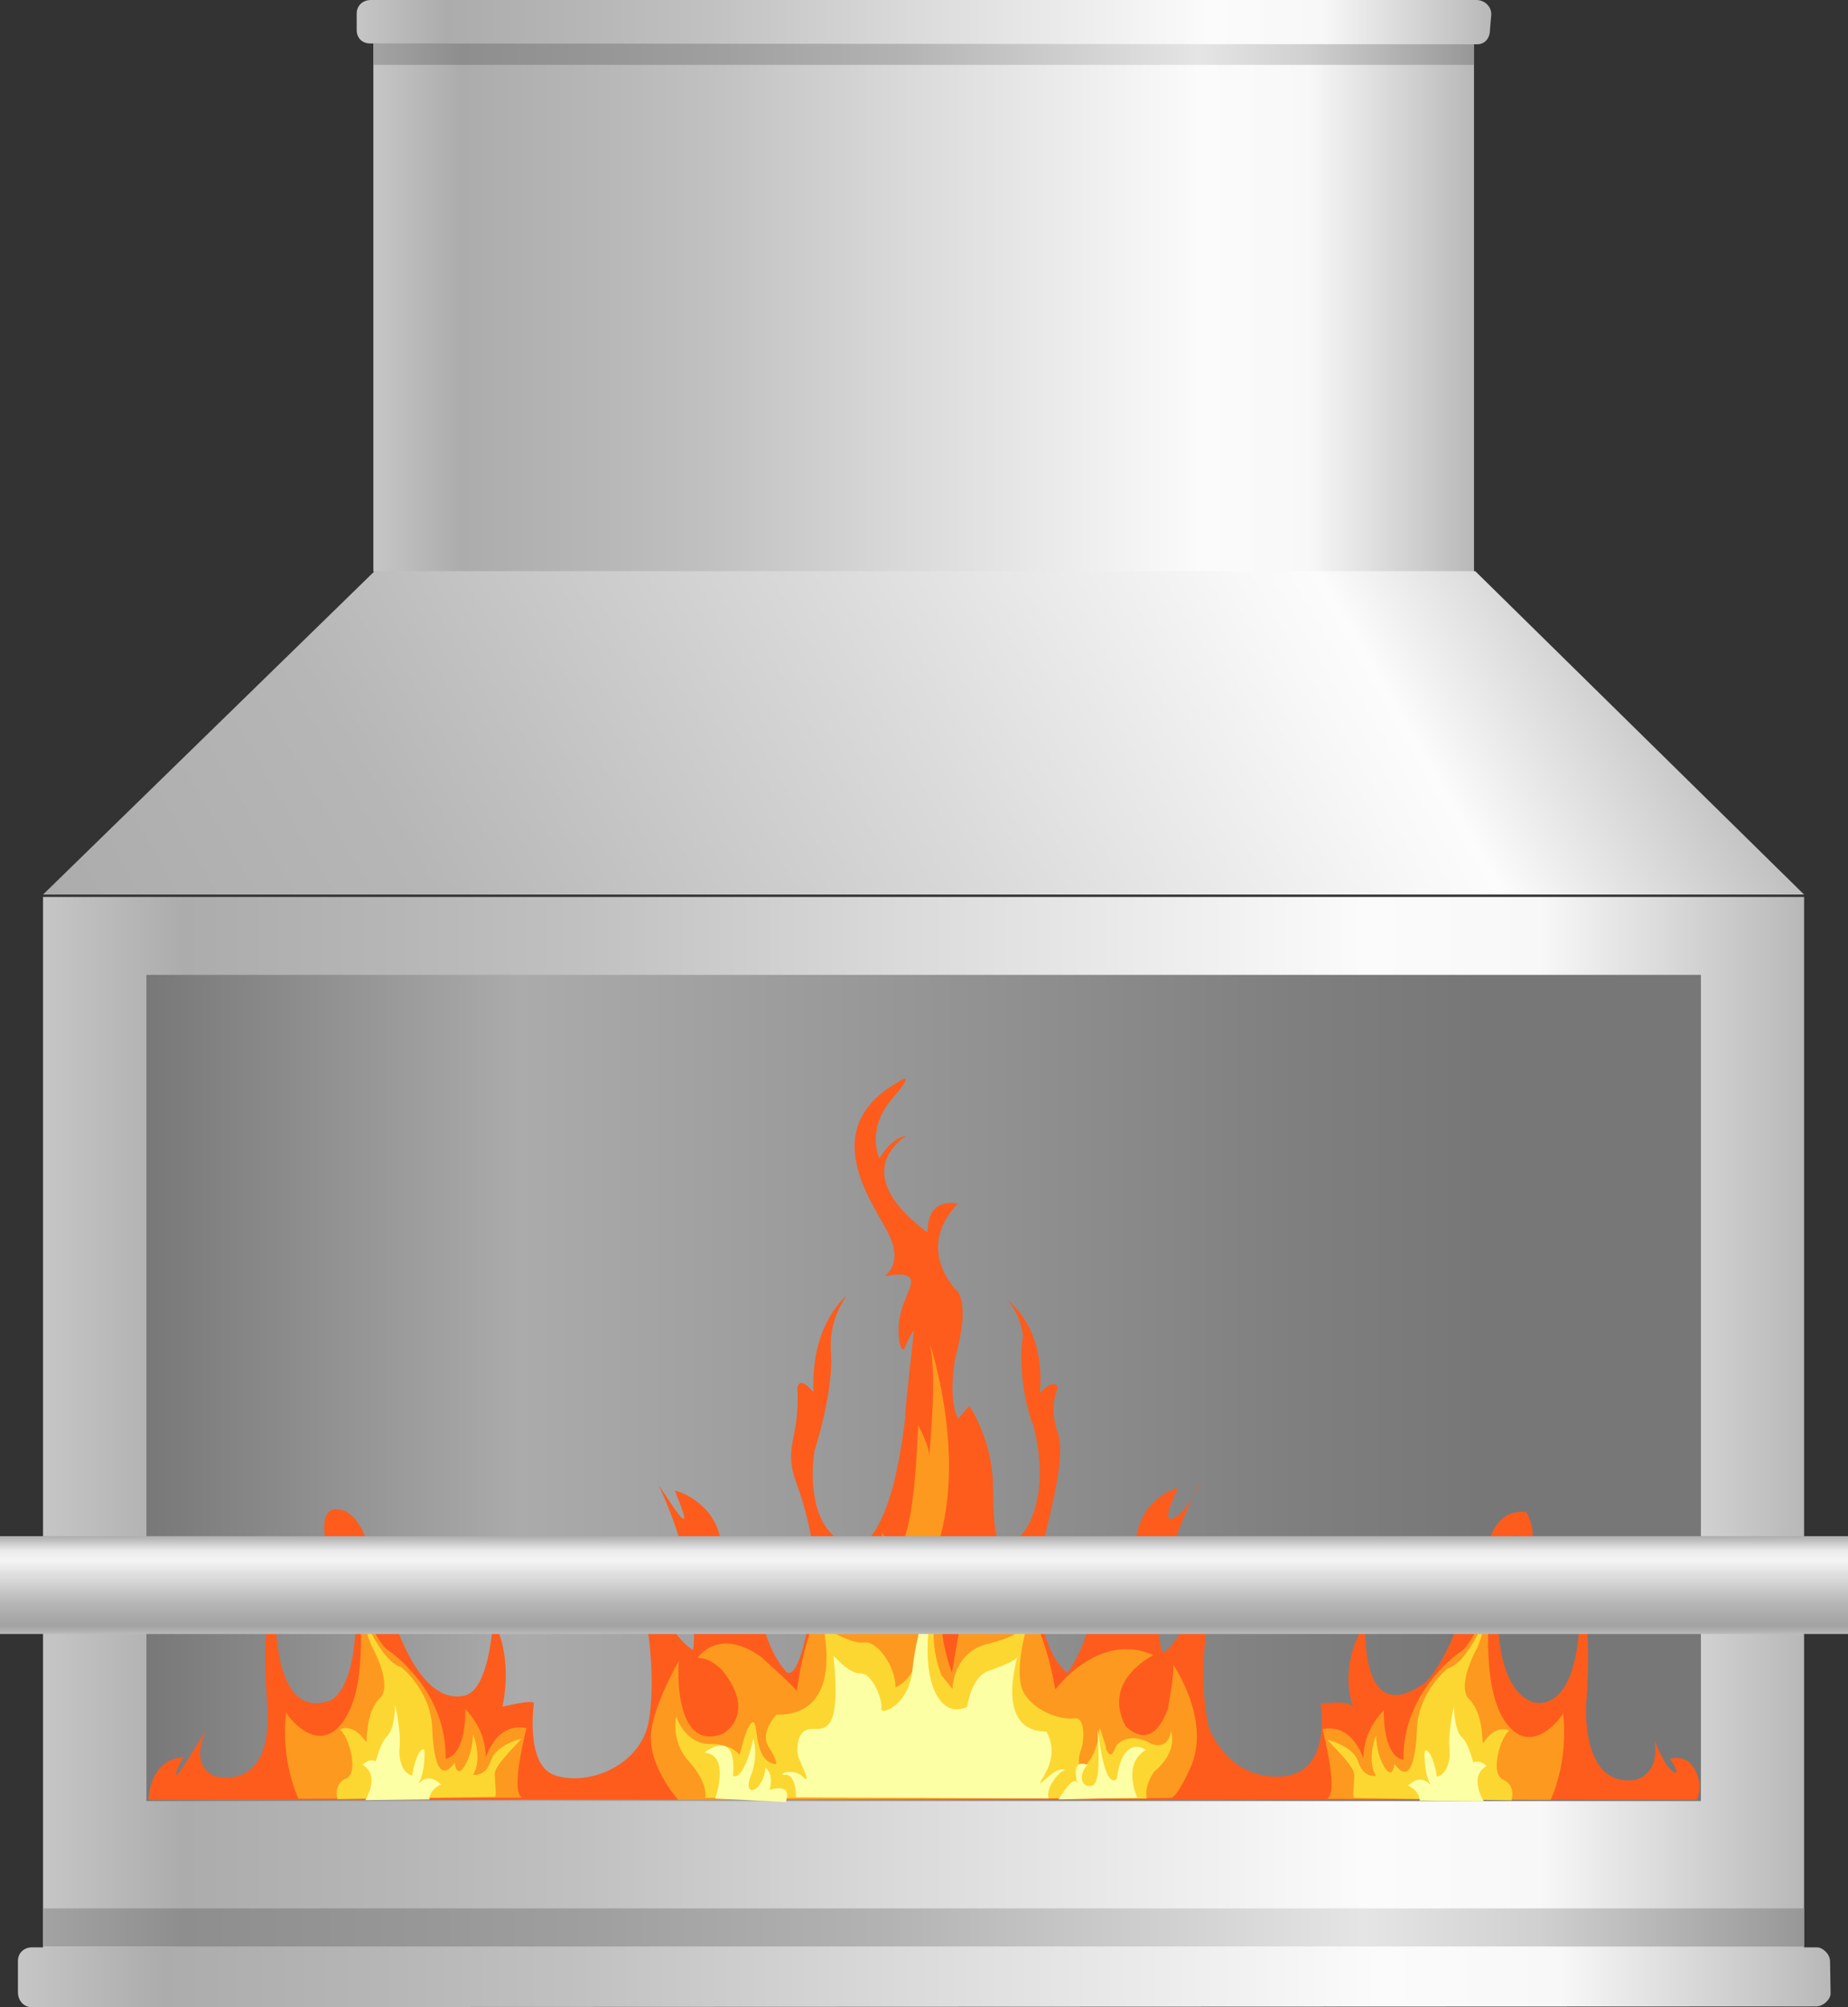 <?xml version="1.0" encoding="utf-8"?>
<!-- Generator: Adobe Illustrator 16.0.0, SVG Export Plug-In . SVG Version: 6.00 Build 0)  -->
<!DOCTYPE svg PUBLIC "-//W3C//DTD SVG 1.1//EN" "http://www.w3.org/Graphics/SVG/1.1/DTD/svg11.dtd">
<svg preserveAspectRatio="none" version="1.1" id="图层_1" xmlns="http://www.w3.org/2000/svg" xmlns:xlink="http://www.w3.org/1999/xlink" x="0px" y="0px"
	 width="510px" height="553.902px" viewBox="28.465 6.543 510 553.902" enable-background="new 28.465 6.543 510 553.902"
	 xml:space="preserve">
<rect x="28.465" y="6.543" width="510" height="553.902" fill="#333333" stroke="none"/>
<g id="surface86">
	
		<linearGradient id="SVGID_1_" gradientUnits="userSpaceOnUse" x1="607.223" y1="104.307" x2="202.224" y2="104.307" gradientTransform="matrix(0.75 0 0 -0.75 -20.165 169.744)">
		<stop  offset="0" style="stop-color:#B8B8B8"/>
		<stop  offset="0.15" style="stop-color:#F8F8F8"/>
		<stop  offset="0.25" style="stop-color:#FBFBFB"/>
		<stop  offset="0.52" style="stop-color:#D9D9D9"/>
		<stop  offset="0.69" style="stop-color:#C1C1C1"/>
		<stop  offset="0.8" style="stop-color:#B6B6B6"/>
		<stop  offset="0.92" style="stop-color:#ACACAC"/>
		<stop  offset="1" style="stop-color:#C6C6C6"/>
	</linearGradient>
	<path fill="url(#SVGID_1_)" d="M131.504,18.766h303.75v145.5h-303.75V18.766z"/>
	
		<linearGradient id="SVGID_2_" gradientUnits="userSpaceOnUse" x1="810.239" y1="270.561" x2="272.711" y2="-39.781" gradientTransform="matrix(0.75 0 0 -0.75 -111.327 315.139)">
		<stop  offset="0" style="stop-color:#999999"/>
		<stop  offset="0.25" style="stop-color:#FCFCFC"/>
		<stop  offset="0.29" style="stop-color:#F8F8F8"/>
		<stop  offset="0.52" style="stop-color:#D9D9D9"/>
		<stop  offset="0.71" style="stop-color:#C1C1C1"/>
		<stop  offset="0.8" style="stop-color:#B6B6B6"/>
		<stop  offset="1" style="stop-color:#ACACAC"/>
	</linearGradient>
	<path fill="url(#SVGID_2_)" d="M131.844,164.16h303.75l90.75,89.25h-486L131.844,164.16z"/>
	
		<linearGradient id="SVGID_3_" gradientUnits="userSpaceOnUse" x1="850.227" y1="7.804" x2="202.227" y2="7.804" gradientTransform="matrix(0.75 0 0 -0.75 -111.327 405.047)">
		<stop  offset="0" style="stop-color:#B8B8B8"/>
		<stop  offset="0.15" style="stop-color:#F8F8F8"/>
		<stop  offset="0.25" style="stop-color:#FBFBFB"/>
		<stop  offset="0.52" style="stop-color:#D9D9D9"/>
		<stop  offset="0.69" style="stop-color:#C1C1C1"/>
		<stop  offset="0.8" style="stop-color:#B6B6B6"/>
		<stop  offset="0.92" style="stop-color:#ACACAC"/>
		<stop  offset="1" style="stop-color:#C6C6C6"/>
	</linearGradient>
	<path fill="url(#SVGID_3_)" d="M40.344,254.07h486v290.25h-486V254.07z"/>
	
		<linearGradient id="SVGID_4_" gradientUnits="userSpaceOnUse" x1="607.223" y1="197.303" x2="202.224" y2="197.303" gradientTransform="matrix(0.75 0 0 -0.75 -20.165 169.414)">
		<stop  offset="0" style="stop-color:#979797"/>
		<stop  offset="0.15" style="stop-color:#D0D0D0"/>
		<stop  offset="0.25" style="stop-color:#E5E5E5"/>
		<stop  offset="0.52" style="stop-color:#B3B3B3"/>
		<stop  offset="0.69" style="stop-color:#9F9F9F"/>
		<stop  offset="0.8" style="stop-color:#969696"/>
		<stop  offset="0.92" style="stop-color:#8E8E8E"/>
		<stop  offset="1" style="stop-color:#A3A3A3"/>
	</linearGradient>
	<path fill="url(#SVGID_4_)" d="M131.504,18.438h303.75v6h-303.75V18.438z"/>
	
		<linearGradient id="SVGID_5_" gradientUnits="userSpaceOnUse" x1="619.712" y1="193.155" x2="202.223" y2="193.155" gradientTransform="matrix(0.75 0 0 -0.75 -24.762 157.52)">
		<stop  offset="0" style="stop-color:#B8B8B8"/>
		<stop  offset="0.15" style="stop-color:#F8F8F8"/>
		<stop  offset="0.25" style="stop-color:#FBFBFB"/>
		<stop  offset="0.52" style="stop-color:#D9D9D9"/>
		<stop  offset="0.69" style="stop-color:#C1C1C1"/>
		<stop  offset="0.8" style="stop-color:#B6B6B6"/>
		<stop  offset="0.92" style="stop-color:#ACACAC"/>
		<stop  offset="1" style="stop-color:#C6C6C6"/>
	</linearGradient>
	<path fill="url(#SVGID_5_)" d="M130.656,6.543h305.25c2.25,0,4.117,1.75,4.117,3.91l-0.367,4.34c0,2.25-1.367,3.973-3.504,3.973
		l-305.496-0.223c-2.25,0-3.75-1.527-3.75-3.688v-4.563c0-2.25,1.734-3.75,3.871-3.75H130.656z"/>
	
		<linearGradient id="SVGID_6_" gradientUnits="userSpaceOnUse" x1="850.227" y1="194.306" x2="202.227" y2="194.306" gradientTransform="matrix(0.75 0 0 -0.75 -111.327 684.166)">
		<stop  offset="0" style="stop-color:#979797"/>
		<stop  offset="0.15" style="stop-color:#D0D0D0"/>
		<stop  offset="0.25" style="stop-color:#E5E5E5"/>
		<stop  offset="0.52" style="stop-color:#B3B3B3"/>
		<stop  offset="0.69" style="stop-color:#9F9F9F"/>
		<stop  offset="0.8" style="stop-color:#969696"/>
		<stop  offset="0.92" style="stop-color:#8E8E8E"/>
		<stop  offset="1" style="stop-color:#A3A3A3"/>
	</linearGradient>
	<path fill="url(#SVGID_6_)" d="M40.344,533.187h486v10.5h-486V533.187z"/>
	
		<linearGradient id="SVGID_7_" gradientUnits="userSpaceOnUse" x1="869.224" y1="190.306" x2="202.224" y2="190.306" gradientTransform="matrix(0.75 0 0 -0.75 -118.255 694.924)">
		<stop  offset="0" style="stop-color:#B8B8B8"/>
		<stop  offset="0.15" style="stop-color:#F8F8F8"/>
		<stop  offset="0.25" style="stop-color:#FBFBFB"/>
		<stop  offset="0.52" style="stop-color:#D9D9D9"/>
		<stop  offset="0.69" style="stop-color:#C1C1C1"/>
		<stop  offset="0.8" style="stop-color:#B6B6B6"/>
		<stop  offset="0.92" style="stop-color:#ACACAC"/>
		<stop  offset="1" style="stop-color:#C6C6C6"/>
	</linearGradient>
	<path fill="url(#SVGID_7_)" d="M37.164,543.945h492.75c1.5,0,3.602,1.754,3.602,3.914l0.148,8.836c0,1.5-1.902,3.551-4.039,3.551
		l-492.46,0.199c-2.25,0-3.75-1.949-3.75-4.109v-8.641c0-2.25,1.734-3.75,3.871-3.75H37.164z"/>
	
		<linearGradient id="SVGID_8_" gradientUnits="userSpaceOnUse" x1="202.225" y1="49.306" x2="774.224" y2="49.306" gradientTransform="matrix(0.75 0 0 -0.75 -82.794 426.549)">
		<stop  offset="0" style="stop-color:#787878"/>
		<stop  offset="0.24" style="stop-color:#ABABAB"/>
		<stop  offset="0.57" style="stop-color:#8F8F8F"/>
		<stop  offset="0.74" style="stop-color:#7F7F7F"/>
		<stop  offset="0.86" style="stop-color:#777777"/>
	</linearGradient>
	<path fill="url(#SVGID_8_)" d="M68.875,275.57h429v228h-429V275.57z"/>
	<path fill="#FE5C1C" d="M69.457,503.242c0,0,0-11.207,9.758-11.793c-0.008-0.207-2.172,3.309-2.172,4.863
		c-0.086,1.68,8.844-13.227,8.688-13.031c0.227-0.289-5.895,9.922,2.02,13.422c-0.293-0.211,16.445,5.445,14.43-20.422
		c-1.973-25.539,2.336-30.59,2.336-30.59c0.191-0.199-2.645,35.449,14.203,30.395c0.238,0.156,9.84-1.75,7.668-33.426
		c0.07-0.168-0.309-15.457-7.668-8.781c0.238,0.363-3.504-12.254,3.633-10.699c0.355-0.188,10.242,1.75,9,26.648
		c0.355,0.164,1.086,9.918,3.898-2.336c0.207,0.25,7.43,30.926,21.969,26.844c-0.012-0.344,5.637-0.195,7.344-20.23
		c0.145-0.363,5.586,8.559,2.582,23.34c-0.188,0.297,7.504-1.945,8.621-0.973c0.191-0.23-2.668,17.313,5.984,20.035
		c9.207,2.984,23.156-2.723,25.641-14.395c2.316-11.871,0.465-34.035-7.141-49.984c-0.293-0.137,12.57,26.258,19.559,29.758
		c-0.352,0.105,3.41-17.309-9.473-45.305c0.121-0.34,12.105,19.824,4.363,1.348c0.258-0.188,10.07,2.723,12.398,12.449
		c2.109,9.863,5.895,13.223,5.895,13.223c-0.035-0.359,0.777-9.141,3.438-8.555c0.277-0.055-0.332,22.172,8.73,32.48
		c-0.203-0.285,3.973,7.973,8.473-25.48c0.324-0.305-0.727-13.613-5.121-25.48c-4.305-11.574,0.777-11.668,0-27.199
		c0.195-0.125,0.465-3.336,4.395,1.332c0.301,0.043-1.758-15.949,8.98-26.449c0.32,0.242-4.996,5.832-4.066,16.141
		c0.637,10.352-4.496,26.258-4.496,26.258c-0.117-0.156-4.191,23.926,11.512,26.648c0.371,0.195,9.508-0.973,13.492-35.984
		c-0.371,0.18,1.996-19.645,2.328-23.535c0.301-0.285-0.801,0.391-2.195,4.086c-1.254,3.879-3.102-3.695-1.207-9.727
		c1.453-5.895,7.121-11.406-4.555-9.461c0.008-0.184,4.965-3.113,1.242-11.086c-3.484-7.848-21.418-29.355,2.941-42.777
		c0.324-0.32,4.5-2.723-2.637,5.445c-6.789,8.484-3.078,15.949-3.078,15.949c0.039,0.035,2.922-5.445,7.27-6.223
		c0.27,0.258-16.945,9.516,5.937,26.633c0.332-0.125-0.91-9.336,8.359-7.977c0.223,0.352-11.578,10.02-0.945,23.34
		c-0.332,0.262,4.984,1.102,0.637,18.023c-0.219,0.238-2.637,12.059,0.465,18.086l3.066-3.598c0,0,6.555,9.363,6.555,22.66
		c0.195,13.34,0.777,20.813,8.074,12.641c0.371-0.051,8.375-9.723,2.945-30.34c-0.324,0.289-4.5-12.449-2.793-24.117
		c0.219-0.344-0.777-6.227-4.191-9.922c-0.09-0.172,10.707,7.391,8.848,25.676c0.063-0.348,4.031-4.477,4.977-1.559
		c0.336-0.289-2.781,4.668,0,12.254c2.586,7.707-3.27,25.867-4.355,32.676c-1.309,6.531-2.328,25.676,7.012,33.844
		c-0.07-0.313,8.348-9.727,9.125-33.648c-0.195,0.336,4.344,0.391,3.457,8.949c0.098-0.363,4.613-4.477,6.785-14.395
		c2.313-9.969,11.184-12.059,11.184-12.059c0.129-0.16-6.219,12.059,0,7.586c0.129-0.246,3.09-2.141,6.363-9.145
		c-0.234-0.102-15.684,28.012-10.875,46.488c0.141-0.09,0.621,6.223,19.277-30.148c0.363,0.059-11.828,23.922-6.398,50.961
		c0.012,0.098,4.773,14.391,19.516,13.906c14.996-0.309,11.441-20.18,11.441-20.18c-0.195,0.371,7.566-1.215,8.926,0.973
		c1.379,2.398-5.434-8.754,3.32-23.098c0.309-0.004-1.77,28.688,15.711,17.02c0.348,0.227,7.543-5.836,12.805-26.016
		c0.293-0.008-0.801,9.48,2.688,7.051c-0.145-0.309,1.164-0.73,1.164-8.266c0.191-7.793,1.746-21.883,12.223-20.422
		c-0.031-0.121,4.07,7.535-0.387,9.965c0.355-0.336-3.105-8.992-6.402,2.191c0.008-0.277-5.82,35.25,8.754,40.355
		c0.254-0.133,13.359,4.379,12.801-29.418c0.203,0.035,3.441,5.594,1.723,29.906c-0.02,0.129-1.555,22.609,13.008,20.91
		c-0.277,0.219,7.551-0.73,5.816-11.184c-0.094,0.152,3.086,8.273,5.422,8.992c1.984,0.91-1.16-3.652-1.16-3.652
		c0.145,0.063,6.203-2.426,8.16,6.57c0.234,0.242,0,3.527-0.793,4.715L69.457,503.242z"/>
	<path fill="#FD991F" d="M215.625,503.261c0,0-7.047-7.922-7.5-16.09c-0.75-7.91,7.746-22.359,7.746-22.359
		c-0.246,0.199-1.859,25.469,11.965,20.219c-0.211,0.23,9.941-5.047,0-17.504c-0.211-0.266-3.273-3.488-6.844-3.488
		c-0.117,0.223,5.586-8.938,17.863,0c0.02,0.223,8.672,7.766,9.457,9.129c0.313,0.094,2.941-31.898,20.66-36.164
		c-0.098,0.258-7.48,11.656-6.395,15.547c1.047,4.211,9.469,0,10.09-8.949c0.707-8.59-0.934-14.195-0.934-14.195
		c0.141,0.355,2.793,3.305,2.793,4.473c0.348,1.133,5.898,4.473,7.32-34.207c-0.223,0.09,3.089,5.227,3.089,9.117
		c-0.313-0.027,2.496-21.789,0-32.277c-0.313,0,13.332,38.109-1.472,65.535c-0.34-0.285,6.117-6.809,9.074-3.113
		c0.336-0.172-8.855,7.977-1.406,29.176c0.242-0.098,2.793-18.672,4.656-20.617c1.586-1.98,1.859,8.168,9.406,3.016
		c-0.32,0.254,2.387-3.793-6.305-13.52c-0.016,0.273,15.207,3.891,20.816,35.789c0.168-0.266,12.082-16.145,26.984-9.531
		c0.184,0.266-14.281,6.613-7.609,19.645c0.293,0.121,7.137,7.977,11.793-5.055c-0.25-0.074,1.418-6.418,1.418-11.867
		c-0.168-0.207,9.445,13.617,5.566,26.063c0.266-0.02-4.035,10.117-6.207,10.699L215.625,503.261z"/>
	<path fill="#FCD732" d="M223.086,502.66c0,0,0.977-3.918-4.457-9.996c-5.293-5.754-3.492-12.629-3.492-12.629
		c-0.301,0.125,2.523,7.766,8.926,7.766c6.523-0.141,8.438,3.039,8.438,3.039c0.336-0.18,1.453-6.93,3.395-8.875
		c2.191-1.805,0,10.941,6.801,11.426c-0.109,0.27,0.57-0.727-2.148-4.859c-2.461-3.871,2.148-8.754,2.148-8.754
		c-0.109-0.367,18.027,2.676,12.984-24.539c-0.344,0.172,7.563,5.09,11.25,4.602c3.406-0.68,8.68,6.324,8.68,12.402
		c-0.023-0.332,8.777-2.434,6.063-19.695c-0.086-0.137,0.191-9.969,8.156-8.266c0.008-0.121-7.187,9.727-1.563,24.555l3.07,3.824
		c0,0,0.031-10.387,10.121-12.574c10.129-2.426,10.859-6.324,10.859-6.324c0.02,0.148-4.652,14.348-1.164,20.18
		c3.434,5.469,10.863,7.293,13.773,6.809c3.16-0.59,2.715,6.32,1.941,8.508c-1.031,2.152-1.359,8.754,2.715,2.434
		c3.754-6.281,0.969-12.887,4.074-3.16c-0.32-0.121,1.164,4.859,2.727,0c-0.047-0.121,3.09-4.621,9.891-0.73
		c-0.188-0.141,4.449,2.188,5.422-3.648c-0.359-0.242,2.52,5.352-4.852,11.43c-0.008,0.328-2.52,3.16-1.938,7.293L223.086,502.66z"
		/>
	<path fill="#FCFFA4" d="M248.172,502.484c0,0,0.031-6.172-2.879-6.172c-3.121,0.172,1.941-2.188,4.656,0.484
		c2.723,2.688-0.191-2.914-1.164-5.348c-0.613-2.465-0.387-7.781,3.688-7.781c3.949,0.066,8.145,0.73,6.012-20.176
		c0.188-0.008,4.074,4.859,7.371,4.859c3.316-0.367,6.402,7.781,5.82,9.727c-0.254,1.906,7.371-0.73,8.535-10.211
		c0.961-9.633,3.684-18.723,6.98-21.637c2.98-2.996-2.715,1.699-2.715,14.828c-0.305,12.926,4.852,19.449,10.863,16.531
		c0.082,0.145,0.969-8.266,6.012-9.965c5.32-1.891,7.953-3.16,7.953-4.133c0.367-0.758-6.98,20.906,7.965,20.906
		c-0.098,0.086,3.48,4.863-0.398,11.672c-4.199,7.164,2.52-2.918,5.637-0.973c-0.086-0.113-1.758,0.242-3.504,3.16
		c-1.832,2.727-1.164,4.617-1.164,4.617L248.172,502.484z"/>
	<path fill="#FCFFA4" d="M342.335,502.664c0,0-4.293-9.27,2.289-13.16c-0.039-0.34-6.402-4.375-7.953,8.023
		c-0.336-0.113-3.102,3.891-5.234-13.613c-0.352,0,1.355,13.855-1.359,15.316c-2.742,1.184-4.461-2.434-1.551-5.594
		c0.309,0.027-5.043-2.672-2.523,5.836c-0.168,0.191,0-5.105-5.418,3.648L342.335,502.664z"/>
	<path fill="#FCFFA4" d="M225.824,502.875c0,0,4.359-12.152-3-12.641c0-0.109,9.102-7.293,7.938,6.324
		c0.313,0.316,2.91,1.457,5.629-10.215c-0.066,0.031,1.551,4.621-0.777,10.457c-2.289,6.074,3.492,4.375,4.086-2.434
		c0.375,0.258,2.305,1.703,1.152,6.078c-0.027,0.18,6.398-2.43,4.461,3.406L225.824,502.875z"/>
	<path fill="#FD991F" d="M110.844,502.941c0,0-4.996-10.035-3.445-23.895c-0.305-0.105,6.594,10.211,13.383,5.105
		c6.563-5.211,8.344-18.477,6.789-36.711c-0.227,0,4.656,12.156,7.762,14.344c3.262,2.156,16.484,12.887,16.098,30.148
		c-0.086-0.242,5.457,0.242,5.457-13.859c-0.293,0.117,5.602,4.863,5.602,13.371c0.105,0.246,2.715-9.723,11.273-8.023
		c0.082,0.02-4.68,17.508-1.188,19.207L110.844,502.941z"/>
	<path fill="#FCD732" d="M121.605,503.05c0,0-1.309-4.191,2.477-5.77c3.523-1.73,0.582-11.668-1.746-13.371
		c0.02-0.359,3.684-1.898,7.176,3.402c0.344-0.012-0.387-8.508,4.281-12.641c-0.188-0.121,2.895-2.676-2.34-13.098
		c-0.098,0.227-2.523-5.383-2.137-8.023c-0.211,0,4.656,11.637,9.895,13.098c-0.355-0.348,8.547,6.563,8.547,17.504
		c0.098,0.148,0.375,17.02,6.219,8.754c-0.121-0.355,0.363,5.105,2.883,0.727c2.246-4.082,2.137-8.508,2.137-8.508
		c0.109-0.074,2.715,7.051,0,11.184c0.109-0.008,3.395,0.609,4.848-3.645c1.262-4.613,8.535-6.324,8.535-6.324
		c0.227,0.211-7.758,7.293-7.371,9.969c0.098,2.992,0.582,6.078,0,6.078L121.605,503.05z"/>
	<path fill="#FCFFA4" d="M129.266,503.32c0,0,4.359-6.82-0.75-9.734c0-0.016,1.848-1.945,3.555-0.973
		c0.195,0.207,1.086-4.668,3.105-6.809c2.34-1.984,2.328-8.734,2.328-8.734c0.012,0,1.707,7.18,1.242,11.652
		c-0.48,4.848,1.859,7.777,3.566,7.777c-0.297,0.07,1.242-7.582,3.117-7.195c0.336-0.234,0.453,6.031-1.41,9.336
		c0.246,0.18,2.328-3.305,6.211,0.391c0.035-0.211-3.262,1.363-3.262,4.086L129.266,503.32z"/>
	<path fill="#FD991F" d="M456.386,503.261c0,0,5-10.035,3.449-23.895c0.301-0.105-6.598,10.211-13.387,5.105
		c-6.563-5.211-8.34-18.477-6.789-36.711c0.227,0-4.652,12.156-7.758,14.344c-3.266,2.156-16.488,12.887-16.098,30.148
		c0.082-0.242-5.457,0.242-5.457-13.859c0.289,0.117-5.602,4.863-5.602,13.371c-0.109,0.246-2.715-9.723-11.273-8.023
		c-0.086,0.02,4.68,17.508,1.188,19.207L456.386,503.261z"/>
	<path fill="#FCD732" d="M445.625,503.371c0,0,1.313-4.191-2.473-5.77c-3.527-1.73-0.582-11.672,1.746-13.371
		c-0.023-0.359-3.684-1.898-7.176,3.402c-0.348-0.012,0.387-8.508-4.281-12.641c0.184-0.121-2.898-2.676,2.34-13.098
		c0.094,0.227,2.523-5.383,2.133-8.023c0.211,0-4.652,11.637-9.891,13.098c0.352-0.348-8.547,6.563-8.547,17.504
		c-0.102,0.148-0.375,17.02-6.219,8.754c0.117-0.355-0.363,5.105-2.887,0.727c-2.246-4.082-2.133-8.508-2.133-8.508
		c-0.113-0.074-2.715,7.051,0,11.184c-0.113-0.008-3.395,0.609-4.848-3.648c-1.266-4.609-8.535-6.32-8.535-6.32
		c-0.23,0.211,7.758,7.293,7.371,9.969c-0.102,2.992-0.582,6.078,0,6.078L445.625,503.371z"/>
	<path fill="#FCFFA4" d="M437.964,503.64c0,0-4.355-6.816,0.75-9.734c0-0.016-1.848-1.945-3.555-0.973
		c-0.195,0.207-1.086-4.668-3.102-6.809c-2.344-1.984-2.328-8.734-2.328-8.734c-0.016,0-1.707,7.18-1.242,11.652
		c0.477,4.848-1.863,7.781-3.57,7.781c0.297,0.066-1.242-7.586-3.113-7.199c-0.34-0.234-0.453,6.031,1.406,9.336
		c-0.246,0.18-2.328-3.305-6.207,0.391c-0.039-0.211,3.258,1.363,3.258,4.086L437.964,503.64z"/>
	
		<linearGradient id="SVGID_9_" gradientUnits="userSpaceOnUse" x1="542.225" y1="201.305" x2="542.225" y2="165.304" gradientTransform="matrix(0.75 0 0 -0.75 -123.205 581.442)">
		<stop  offset="0" style="stop-color:#ADADAD"/>
		<stop  offset="0.15" style="stop-color:#EBEBEB"/>
		<stop  offset="0.25" style="stop-color:#F4F4F4"/>
		<stop  offset="0.52" style="stop-color:#CDCDCD"/>
		<stop  offset="0.69" style="stop-color:#B6B6B6"/>
		<stop  offset="0.8" style="stop-color:#ACACAC"/>
		<stop  offset="0.92" style="stop-color:#A2A2A2"/>
		<stop  offset="1" style="stop-color:#BABABA"/>
	</linearGradient>
	<path fill="url(#SVGID_9_)" d="M28.465,430.464h510v27h-510V430.464z"/>
</g>
</svg>

